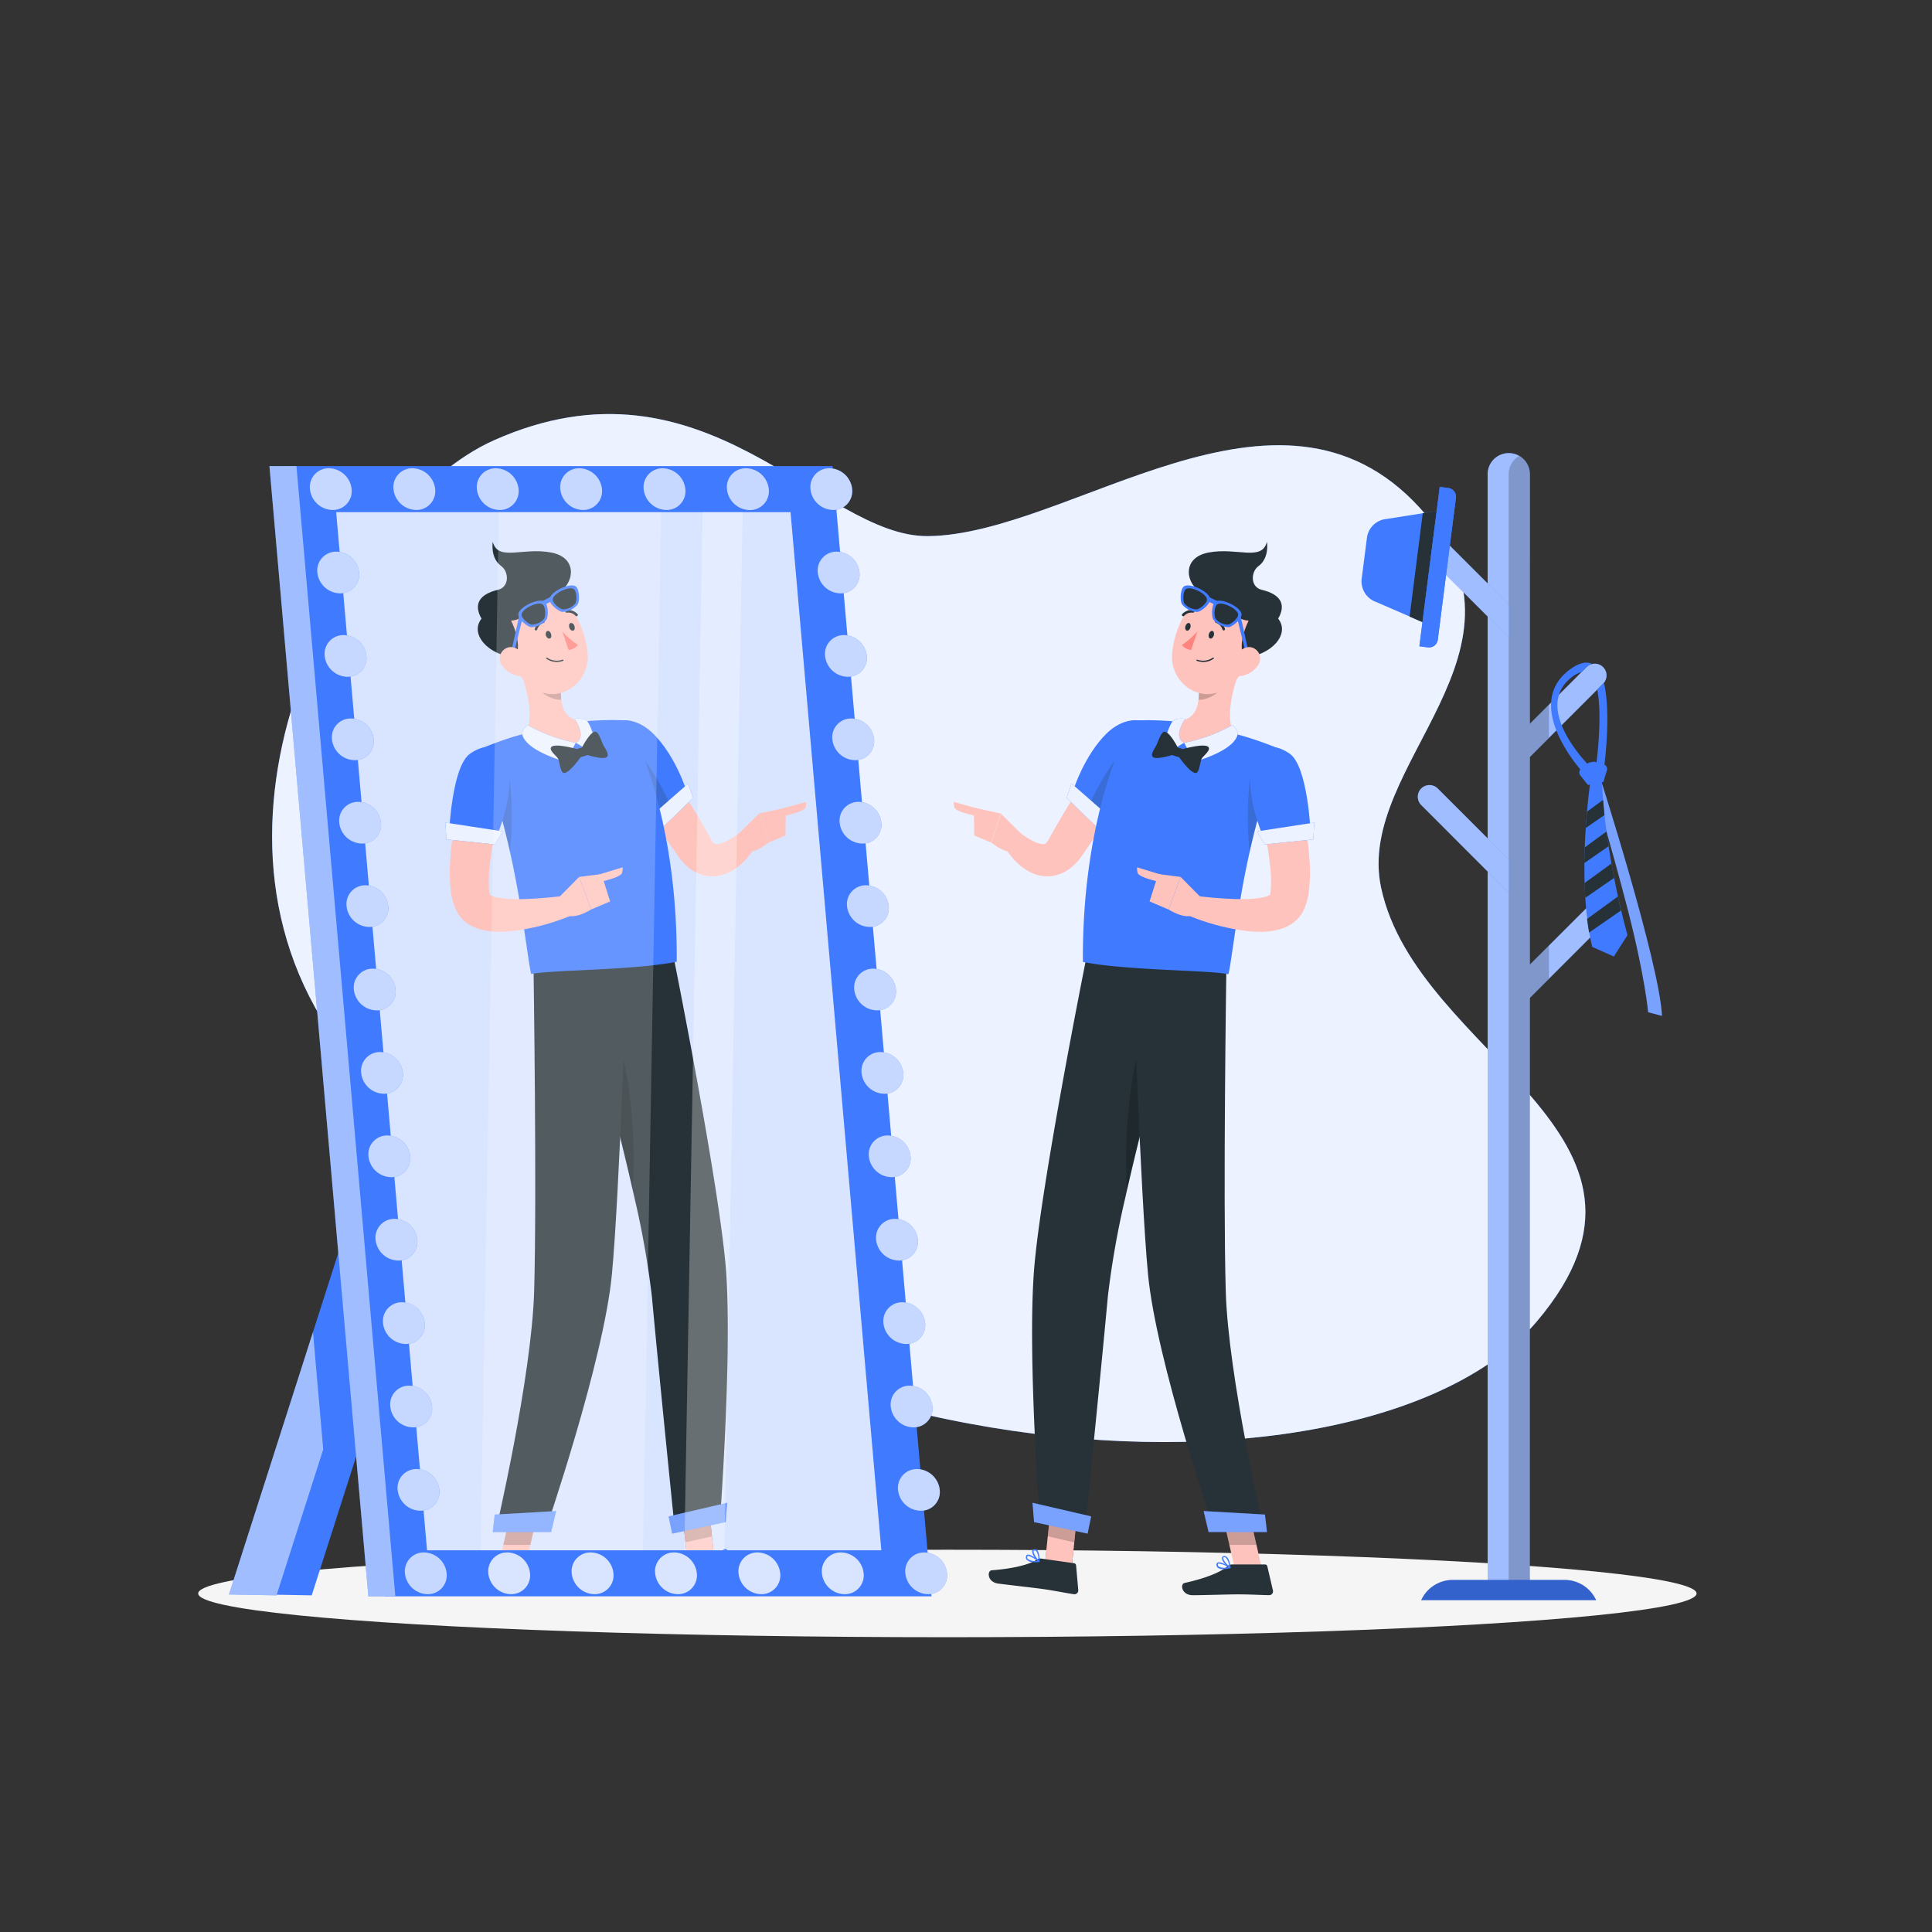 <svg xmlns="http://www.w3.org/2000/svg" viewBox="0 0 500 500"><rect x="0" y="0" width="500" height="500" fill="#333333" stroke="none"/><g id="freepik--background-simple--inject-190"><path d="M357.42,229.71c-6.85-32.06,43.74-61.4,10-98.3-36.67-40.1-90.36,6.89-127.18,7.34-27.83.33-57.49-49.31-112.44-24.79-36.63,16.35-82.38,96.61-41,155.12,82.67,116.9,265.79,126.35,311,72.82C438.75,293.41,366.75,273.41,357.42,229.71Z" style="fill:#407BFF"></path><path d="M357.42,229.71c-6.85-32.06,43.74-61.4,10-98.3-36.67-40.1-90.36,6.89-127.18,7.34-27.83.33-57.49-49.31-112.44-24.79-36.63,16.35-82.38,96.61-41,155.12,82.67,116.9,265.79,126.35,311,72.82C438.75,293.41,366.75,273.41,357.42,229.71Z" style="fill:#fff;opacity:0.9"></path></g><g id="freepik--Shadow--inject-190"><ellipse id="freepik--path--inject-190" cx="245.18" cy="412.39" rx="193.89" ry="11.32" style="fill:#f5f5f5"></ellipse></g><g id="freepik--Hanger--inject-190"><path d="M392.25,253.32,410.59,235a3,3,0,1,1,4.29,4.29l-22.63,22.63Z" style="fill:#407BFF"></path><path d="M392.25,253.32,410.59,235a3,3,0,1,1,4.29,4.29l-22.63,22.63Z" style="fill:#fff;opacity:0.5"></path><polygon points="400.85 244.72 392.25 253.32 392.25 261.89 400.85 253.29 400.85 244.72" style="opacity:0.2"></polygon><path d="M392.25,191l18.34-18.35a3,3,0,1,1,4.29,4.29l-22.63,22.63Z" style="fill:#407BFF"></path><path d="M392.25,191l18.34-18.35a3,3,0,1,1,4.29,4.29l-22.63,22.63Z" style="fill:#fff;opacity:0.5"></path><polygon points="400.85 182.37 392.25 190.97 392.25 199.54 400.85 190.94 400.85 182.37" style="opacity:0.2"></polygon><path d="M395.9,409H385V122.71a5.45,5.45,0,0,1,5.46-5.45h0a5.46,5.46,0,0,1,5.46,5.45Z" style="fill:#407BFF"></path><path d="M395.9,409H385V122.71a5.45,5.45,0,0,1,5.46-5.45h0a5.46,5.46,0,0,1,5.46,5.45Z" style="fill:#fff;opacity:0.5"></path><path d="M393.17,118a5.43,5.43,0,0,0-2.73,4.7V409h5.46V122.71A5.46,5.46,0,0,0,393.17,118Z" style="opacity:0.2"></path><path d="M413.08,414.12H367.8a9,9,0,0,1,8.2-5.24h28.88a9,9,0,0,1,8.2,5.24Z" style="fill:#407BFF"></path><path d="M413.08,414.12H367.8a9,9,0,0,1,8.2-5.24h28.88a9,9,0,0,1,8.2,5.24Z" style="opacity:0.2"></path><path d="M390.44,156.43l-18.35-18.34a3,3,0,0,0-4.28,4.28L390.44,165Z" style="fill:#407BFF"></path><path d="M390.44,156.43l-18.35-18.34a3,3,0,0,0-4.28,4.28L390.44,165Z" style="fill:#fff;opacity:0.5"></path><path d="M390.44,222.41l-18.35-18.35a3,3,0,1,0-4.28,4.29L390.44,231Z" style="fill:#407BFF"></path><path d="M390.44,222.41l-18.35-18.35a3,3,0,1,0-4.28,4.29L390.44,231Z" style="fill:#fff;opacity:0.5"></path><path d="M374.06,131.9l-3.84,30-14.09-6.11a5.66,5.66,0,0,1-3.73-6l1.36-10.59a5.62,5.62,0,0,1,5.12-4.9Z" style="fill:#407BFF"></path><polygon points="369.1 161.44 372.85 132.09 368.21 132.81 364.8 159.57 369.1 161.44" style="fill:#263238"></polygon><path d="M351.4,144.66H393a0,0,0,0,1,0,0v2.22a2.29,2.29,0,0,1-2.29,2.29h-37a2.29,2.29,0,0,1-2.29-2.29v-2.22a0,0,0,0,1,0,0Z" transform="translate(179.31 497.51) rotate(-82.72)" style="fill:#407BFF"></path><path d="M351.4,144.66H393a0,0,0,0,1,0,0v2.22a2.29,2.29,0,0,1-2.29,2.29h-37a2.29,2.29,0,0,1-2.29-2.29v-2.22a0,0,0,0,1,0,0Z" transform="translate(179.31 497.51) rotate(-82.72)" style="fill:#407BFF"></path><path d="M413.87,200.5s15.57,48.54,16.25,62.41l-3.58-.94s-.78-9.11-5.22-26.37S411.59,201,411.59,201Z" style="fill:#407BFF"></path><path d="M413.87,200.5s15.57,48.54,16.25,62.41l-3.58-.94s-.78-9.11-5.22-26.37S411.59,201,411.59,201Z" style="fill:#fff;opacity:0.3"></path><path d="M415.07,176.68c-.07.08-.12.16-.19.23l-1.53,1.53c1.47,7-.25,19.44-.25,19.44l-1.76.35s-15.09-14.9-4.54-23a6.52,6.52,0,0,1,2.48-1.28l1.31-1.32a3,3,0,0,1,1.48-.8c-1.34-.66-3.1-.42-5.42,1.18-13.26,9.19,2.85,26.7,2.85,26.7l5.64-1.12S417.06,184.56,415.07,176.68Z" style="fill:#407BFF"></path><path d="M411.65,201.77s-3.9,25.57.42,43.28l5.59,2.5L421.2,242s-5.88-20.16-6.68-40.81Z" style="fill:#407BFF"></path><path d="M410,223.37,416.3,219q-.29-1.86-.54-3.81l-5.63,4.12Q410.05,221.32,410,223.37Z" style="fill:#263238"></path><path d="M410.27,232.36l7.46-5.16c-.23-1.19-.47-2.43-.69-3.72l-7,5.08C410.13,229.82,410.19,231.09,410.27,232.36Z" style="fill:#263238"></path><path d="M410.38,214.29l4.86-3.36c-.13-1.29-.26-2.6-.37-3.92l-4.16,3.05C410.59,211.36,410.48,212.78,410.38,214.29Z" style="fill:#263238"></path><path d="M418.73,232l-8,5.82c.15,1.19.32,2.37.53,3.53l8.25-5.71C419.3,234.58,419,233.36,418.73,232Z" style="fill:#263238"></path><path d="M409.19,198.93l1.95-1.54,1.39-.28,2.46.68a1.25,1.25,0,0,1,.87,1.57l-.9,3-4,.79L409,200.7A1.27,1.27,0,0,1,409.19,198.93Z" style="fill:#407BFF"></path></g><g id="freepik--character-2--inject-190"><polygon points="80.67 412.88 68.36 412.65 101.68 308.6 113.99 308.82 80.67 412.88" style="fill:#407BFF"></polygon><polygon points="71.56 412.88 59.25 412.65 92.57 308.6 104.88 308.82 71.56 412.88" style="fill:#407BFF"></polygon><polygon points="234.3 407.17 107.11 407.17 82.56 126.58 209.75 126.58 234.3 407.17" style="fill:#407BFF"></polygon><polygon points="234.3 407.17 107.11 407.17 82.56 126.58 209.75 126.58 234.3 407.17" style="fill:#fff;opacity:0.8"></polygon><path d="M158.72,197.05c2.15,3.28,4.35,6.54,6.57,9.77l6.7,9.66c1.09,1.6,2.23,3.19,3.27,4.76a15.06,15.06,0,0,0,2.85,3.21,10.11,10.11,0,0,0,4.71,2.21,9.17,9.17,0,0,0,2.66.06,10.06,10.06,0,0,0,2.33-.58,12.8,12.8,0,0,0,3.51-2.09,17.65,17.65,0,0,0,2.5-2.55,16.52,16.52,0,0,0,1-1.37c.33-.48.59-.92.92-1.51l-4.17-3.2-1,.73c-.36.25-.72.49-1.08.71a14.67,14.67,0,0,1-2.12,1.13,5.22,5.22,0,0,1-1.8.47c-.49,0-.75-.09-.84-.23a5.53,5.53,0,0,1-.43-.56,12.75,12.75,0,0,1-.81-1.41c-1-1.8-2-3.52-3-5.23q-3.09-5.13-6.3-10.1c-1.08-1.66-2.16-3.32-3.27-5s-2.21-3.28-3.36-4.9Z" style="fill:#ffc3bd"></path><path d="M155.34,192.11c-1,6,12.67,20.11,12.67,20.11l9.36-8.37s-2.74-8.39-8.22-13.88C163.52,184.34,156.46,185.58,155.34,192.11Z" style="fill:#407BFF"></path><path d="M168,212.22a96.41,96.41,0,0,1-8.81-10.69l3.9-4.41h4.1a73.44,73.44,0,0,1,6,10.49Z" style="fill:#263238;opacity:0.2"></path><polygon points="178.09 202.79 179.39 206.49 170.31 215.27 166.81 212.68 178.09 202.79" style="fill:#407BFF"></polygon><polygon points="178.09 202.79 179.39 206.49 170.31 215.27 166.81 212.68 178.09 202.79" style="fill:#fff;opacity:0.9"></polygon><path d="M191.31,215.6l5.16-5.08,2.44,7.54s-4.89,4.11-6.9,1.5Z" style="fill:#ffc3bd"></path><polygon points="203.38 209.03 203.28 216.22 198.91 218.06 196.47 210.52 203.38 209.03" style="fill:#ffc3bd"></polygon><path d="M202,209.38l6.62-1.84s.05,1.27-.21,1.58c-1.12,1.37-6.71,2.26-6.71,2.26Z" style="fill:#ffc3bd"></path><polygon points="178.05 405.49 184.9 403.91 183.22 387.68 176.38 389.25 178.05 405.49" style="fill:#7f3e3b"></polygon><polygon points="178.05 405.49 184.9 403.91 183.22 387.68 176.38 389.25 178.05 405.49" style="fill:#ffc3bd"></polygon><polygon points="177.4 399.17 176.38 389.25 183.22 387.68 184.25 397.6 177.4 399.17" style="opacity:0.2"></polygon><path d="M186.3,393.88l-11.59,2.67s-4-39.24-6-61a227.67,227.67,0,0,0-4.53-25.65c-2.76-12.39-6.22-25.79-9-36.29-3-11-5.27-23.13-5.27-23.13l24.59-1.92s11.85,59.19,13.42,80.51C189.48,351.28,186.3,393.88,186.3,393.88Z" style="fill:#263238"></path><path d="M153.42,267l2.61-5.61c6.76,8,8.75,32.1,7.7,46.58-2.68-11.84-5.93-24.39-8.61-34.34C154.52,271.45,154,269.2,153.42,267Z" style="opacity:0.2"></path><polygon points="187.8 393.92 173.95 396.9 173.03 392.44 188.21 388.92 187.8 393.92" style="fill:#407BFF"></polygon><polygon points="187.8 393.92 173.95 396.9 173.03 392.44 188.21 388.92 187.8 393.92" style="fill:#fff;opacity:0.3"></polygon><polygon points="128.91 405.69 135.92 405.69 139.62 389.46 132.61 389.46 128.91 405.69" style="fill:#ffc3bd"></polygon><polygon points="130.25 399.81 132.61 389.46 139.62 389.46 137.26 399.81 130.25 399.81" style="opacity:0.2"></polygon><path d="M162.32,248.51s-2,60.51-3.94,81.08c-2.08,22.51-17.25,66.62-17.25,66.62H128.3s9.31-39.8,9.94-62.11c.72-24.94-.15-82.59-.15-82.59Z" style="fill:#263238"></path><polygon points="142.64 396.49 127.52 396.49 128.04 391.97 143.92 391.06 142.64 396.49" style="fill:#407BFF"></polygon><polygon points="142.64 396.49 127.52 396.49 128.04 391.97 143.92 391.06 142.64 396.49" style="fill:#fff;opacity:0.3"></polygon><path d="M136.58,404.88H128a.63.63,0,0,0-.61.47L126,411.58a1,1,0,0,0,1,1.25c2.75-.05,4.76-.21,8.22-.21,2.13,0,8.55.22,11.49.22s3.36-2.9,2.16-3.17c-5.39-1.18-9.44-2.81-11.16-4.36A1.68,1.68,0,0,0,136.58,404.88Z" style="fill:#263238"></path><path d="M137.05,405.85a.17.17,0,0,1-.12-.14.15.15,0,0,1,.08-.16c.26-.16,2.53-1.55,3.3-1.15a.51.51,0,0,1,.28.47,1,1,0,0,1-.35.87,2.11,2.11,0,0,1-1.35.36A8.18,8.18,0,0,1,137.05,405.85Zm.49-.23a3.44,3.44,0,0,0,2.49-.13.69.69,0,0,0,.23-.6c0-.13-.06-.18-.1-.2a.48.48,0,0,0-.22,0A6.68,6.68,0,0,0,137.54,405.62Z" style="fill:#407BFF"></path><path d="M137,405.83a.16.16,0,0,1-.07-.16c0-.08.19-2.1,1-2.77a.91.91,0,0,1,.7-.21.54.54,0,0,1,.53.43c.14.78-1.28,2.32-2,2.71a.11.11,0,0,1-.08,0Zm1.15-2.67a4.07,4.07,0,0,0-.85,2.19c.73-.54,1.64-1.7,1.55-2.17,0,0,0-.14-.24-.16h-.07A.6.6,0,0,0,138.15,403.16Z" style="fill:#407BFF"></path><path d="M185.92,403.36l-8.46,1.2a.61.61,0,0,0-.53.56l-.56,6.37a1,1,0,0,0,1.18,1.09c2.71-.43,4.68-.87,8.11-1.36,2.11-.3,8.5-1,11.41-1.39s2.91-3.35,1.69-3.44c-5.5-.42-9.75-1.46-11.66-2.76A1.65,1.65,0,0,0,185.92,403.36Z" style="fill:#263238"></path><path d="M186.52,404.26a.17.17,0,0,1-.14-.12.15.15,0,0,1,.06-.17c.23-.2,2.29-1.89,3.1-1.61a.55.55,0,0,1,.35.43,1,1,0,0,1-.23.92,2.1,2.1,0,0,1-1.29.54A8.19,8.19,0,0,1,186.52,404.26Zm.45-.3a3.36,3.36,0,0,0,2.45-.48.69.69,0,0,0,.14-.62c0-.13-.08-.17-.13-.18a.4.4,0,0,0-.22,0A6.55,6.55,0,0,0,187,404Z" style="fill:#407BFF"></path><path d="M186.47,404.24a.14.14,0,0,1-.09-.14c0-.08-.11-2.11.61-2.89a1,1,0,0,1,.67-.31.54.54,0,0,1,.58.36c.25.75-.94,2.47-1.6,3l-.08,0A.15.15,0,0,1,186.47,404.24Zm.76-2.8a4,4,0,0,0-.53,2.29c.64-.64,1.38-1.92,1.23-2.36,0,0-.05-.14-.26-.13h-.08A.65.65,0,0,0,187.23,401.44Z" style="fill:#407BFF"></path><path d="M123.85,194A156.74,156.74,0,0,1,131,216.26c1.31,5.31,2.32,10.4,3.13,15,1.9,10.86,2.67,18,3.33,20.81,5.39-1.09,26.6-.94,37.68-3.18.26-40.24-12.75-62.43-12.75-62.43a73.71,73.71,0,0,0-9,.06c-.64,0-1.28.11-1.93.18a139.26,139.26,0,0,0-15.63,3.16c-1,.25-2,.53-2.92.81C128.07,192.17,123.85,194,123.85,194Z" style="fill:#407BFF"></path><path d="M134,172c2,4.83,4.71,13.85,1.84,17.92a15.81,15.81,0,0,0,13,2.36c4.31-1,3.95-4,2.66-5.52-5.87-.21-6.52-4.4-6.3-8.51Z" style="fill:#ffc3bd"></path><path d="M149,192.23s-1.22,2.43-2.72,4.89c-3.15-.91-10.65-3.54-11.18-7.34a3.87,3.87,0,0,1,1.45-2.13A41.54,41.54,0,0,0,149,192.23Z" style="fill:#407BFF"></path><path d="M149,192.23a20.18,20.18,0,0,1,4.55,3.34c1.75-1.86-.88-8.57-1.82-9.17a4.86,4.86,0,0,0-3-.34S152,190.73,149,192.23Z" style="fill:#407BFF"></path><g style="opacity:0.9"><path d="M149,192.23s-1.22,2.43-2.72,4.89c-3.15-.91-10.65-3.54-11.18-7.34a3.87,3.87,0,0,1,1.45-2.13A41.54,41.54,0,0,0,149,192.23Z" style="fill:#fff"></path><path d="M149,192.23a20.18,20.18,0,0,1,4.55,3.34c1.75-1.86-.88-8.57-1.82-9.17a4.86,4.86,0,0,0-3-.34S152,190.73,149,192.23Z" style="fill:#fff"></path></g><path d="M138.58,174.53l6.61,3.7a16.11,16.11,0,0,0,.05,2.87c-2.2.13-5.6-1.63-6.26-3.83A7.87,7.87,0,0,1,138.58,174.53Z" style="opacity:0.2"></path><path d="M145.07,152.78c1.91,2.09,5.54,9,1.36,9S141.79,149.2,145.07,152.78Z" style="fill:#263238"></path><path d="M130.7,166c2.56,6.45,3.72,10.37,8.15,12.63,6.67,3.41,13.81-2.35,13.23-9.46-.52-6.41-4.61-15.89-11.91-16.35A9.59,9.59,0,0,0,130.7,166Z" style="fill:#ffc3bd"></path><path d="M129.73,146.51c2,1.45,2.14,5.42-.85,6.13-4.76,1.12-6.44,3.69-4.26,7.47-3.18,4,1.78,9.51,8.81,10.08,1.91-3.86-1.17-9.57-1.17-9.57,3.53-.07,8-5,11.9-7,4.34-2.16,5.73-9.23-1.48-10.62-7.42-1.43-13.8,2.4-15.15-2.78C127.53,140.22,126.79,144.38,129.73,146.51Z" style="fill:#263238"></path><path d="M141.29,164.48c.17.54.6.88,1,.76s.49-.65.32-1.19-.6-.87-.95-.75S141.11,164,141.29,164.48Z" style="fill:#263238"></path><path d="M147.35,162.44c.17.54.6.88,1,.76s.49-.65.32-1.19-.6-.87-1-.76S147.17,161.9,147.35,162.44Z" style="fill:#263238"></path><path d="M145.51,163.36a19.37,19.37,0,0,0,4.05,3.55,3.37,3.37,0,0,1-2.41,1.29Z" style="fill:#ff847f"></path><path d="M145,171.22a4,4,0,0,0,.71-.19.16.16,0,0,0,.11-.21.17.17,0,0,0-.21-.1,4.42,4.42,0,0,1-4-.5.17.17,0,0,0-.23,0,.15.15,0,0,0,0,.23A4.51,4.51,0,0,0,145,171.22Z" style="fill:#263238"></path><path d="M138.78,163.15a.33.33,0,0,0,.25-.22,2.67,2.67,0,0,1,1.68-1.73.34.34,0,0,0,.24-.41.34.34,0,0,0-.4-.24,3.33,3.33,0,0,0-2.14,2.17.32.32,0,0,0,.37.43Z" style="fill:#263238"></path><path d="M149.28,159.47a.32.32,0,0,0,.17-.09.34.34,0,0,0,0-.47,3.27,3.27,0,0,0-2.84-1,.34.34,0,0,0-.27.39.33.33,0,0,0,.39.26,2.56,2.56,0,0,1,2.24.83A.33.33,0,0,0,149.28,159.47Z" style="fill:#263238"></path><path d="M150.61,193.45s2.22-4.34,3.54-4.07c.85.18,1.54,2.54,1.92,3.33s1.58,2.28,1.11,3.06c-.65,1.09-5.08-.37-5.08-.37l-1.84.58s-3.13,4.44-4.42,4.05c-.85-.26-1-2.72-1.33-3.53s-2.36-2.12-1.92-3.05c.64-1.32,6.7.4,6.7.4Z" style="fill:#263238"></path><polygon points="134.46 158.94 132.5 167.81 133.21 168.2 135.2 160.14 134.46 158.94" style="fill:#407BFF"></polygon><path d="M145.53,158.37a5.35,5.35,0,0,0,4-2c.56-1,.41-4.12-.62-4.67-1.65-.88-6.38,1.43-6.69,3.27C142,156.17,144.37,158.17,145.53,158.37Z" style="fill:#407BFF"></path><path d="M137.45,162.32a5.33,5.33,0,0,0,4-2c.56-1,.42-4.12-.62-4.67-1.64-.88-6.43,1.43-6.69,3.27C134,160.13,136.29,162.12,137.45,162.32Z" style="fill:#407BFF"></path><rect x="138.83" y="155.03" width="5.49" height="1.12" transform="translate(-53.97 78.03) rotate(-26.07)" style="fill:#407BFF"></rect><path d="M145.7,157.71a4.26,4.26,0,0,0,3.21-1.57c.45-.83.34-3.29-.5-3.73-1.31-.7-5.1,1.15-5.35,2.62C142.9,156,144.78,157.55,145.7,157.71Z" style="fill:#263238"></path><path d="M137.63,161.66a4.26,4.26,0,0,0,3.21-1.57c.44-.83.33-3.29-.5-3.73-1.32-.7-5.14,1.14-5.36,2.62C134.85,159.91,136.7,161.5,137.63,161.66Z" style="fill:#263238"></path><path d="M130,172.33a6.51,6.51,0,0,0,4.28,2.62c2.29.34,3.16-1.79,2.3-3.81-.78-1.81-2.91-4.17-5.09-3.58A3,3,0,0,0,130,172.33Z" style="fill:#ffc3bd"></path><path d="M126.75,201.65l.57-1.6,2-2.46,2.58,3.69A89.12,89.12,0,0,1,132,220.5c-.31-1.39-.64-2.81-1-4.24C129.85,211.5,128.44,206.57,126.75,201.65Z" style="fill:#263238;opacity:0.2"></path><path d="M120.55,200.12c-.72,2.52-1.26,4.92-1.81,7.4s-1,5-1.38,7.49-.7,5.08-.85,7.72a40.07,40.07,0,0,0,.24,8.4,19.38,19.38,0,0,0,.53,2.45c.14.43.29.88.49,1.36.1.24.2.47.33.73l.2.38.27.45a9,9,0,0,0,2.72,2.71,10.9,10.9,0,0,0,2.8,1.25,18,18,0,0,0,4.78.69,31.65,31.65,0,0,0,4.2-.24,58.7,58.7,0,0,0,15-4.07l-1.42-5.06-3.53.39c-1.19.12-2.38.21-3.55.3-2.35.17-4.68.27-6.89.21a25.62,25.62,0,0,1-3.15-.28,8.39,8.39,0,0,1-2.43-.64,1.72,1.72,0,0,1-.51-.33c0-.07.06,0,.18.09l0,.06s0,0,0,0l0-.12-.08-.38a8.21,8.21,0,0,1-.15-1.17,35.21,35.21,0,0,1,.24-6.28c.27-2.25.61-4.55,1-6.86.84-4.6,1.9-9.34,3-13.85Z" style="fill:#ffc3bd"></path><path d="M121.63,195.07c-4.69,3.3-5.39,20.34-5.39,20.34l12,1.77s3.47-7.57,3.64-15C132.07,194.12,127.31,191.07,121.63,195.07Z" style="fill:#407BFF"></path><path d="M144.88,232l5-5.05,3.11,8.43s-5.2,3.35-7.27.76Z" style="fill:#ffc3bd"></path><polygon points="155.66 226.2 157.9 233.29 152.99 235.38 149.88 226.95 155.66 226.2" style="fill:#ffc3bd"></polygon><polygon points="130.1 215.16 128.1 218.53 115.53 217.23 115.27 212.89 130.1 215.16" style="fill:#407BFF"></polygon><polygon points="130.1 215.16 128.1 218.53 115.53 217.23 115.27 212.89 130.1 215.16" style="fill:#fff;opacity:0.9"></polygon><path d="M154.54,226.47l6.59-2a4,4,0,0,1-.19,1.59c-1.1,1.38-6.66,2.37-6.66,2.37Z" style="fill:#ffc3bd"></path><path d="M215.47,120.62H74.05L99.64,413.13H241.07ZM110.52,401.21,87,132.55H204.59l23.5,268.66Z" style="fill:#407BFF"></path><polygon points="102.31 413.13 95.33 413.13 69.73 120.62 76.72 120.62 102.31 413.13" style="fill:#407BFF"></polygon><polygon points="102.31 413.13 95.33 413.13 69.73 120.62 76.72 120.62 102.31 413.13" style="fill:#fff;opacity:0.5"></polygon><polygon points="81 344.74 59.25 412.65 71.56 412.88 83.65 375.11 81 344.74" style="fill:#fff;opacity:0.5"></polygon><path d="M92.93,148.17A4.86,4.86,0,0,1,88,153.56a6,6,0,0,1-5.87-5.39,4.87,4.87,0,0,1,4.92-5.4A6,6,0,0,1,92.93,148.17Z" style="fill:#407BFF"></path><path d="M91,126.58a4.87,4.87,0,0,1-4.92,5.4,6,6,0,0,1-5.87-5.4,4.86,4.86,0,0,1,4.92-5.39A6,6,0,0,1,91,126.58Z" style="fill:#407BFF"></path><path d="M94.82,169.75a4.87,4.87,0,0,1-4.93,5.4,6,6,0,0,1-5.86-5.4A4.86,4.86,0,0,1,89,164.36,6,6,0,0,1,94.82,169.75Z" style="fill:#407BFF"></path><path d="M96.71,191.33a4.87,4.87,0,0,1-4.93,5.4,6,6,0,0,1-5.87-5.4,4.87,4.87,0,0,1,4.93-5.39A6,6,0,0,1,96.71,191.33Z" style="fill:#407BFF"></path><path d="M98.59,212.92a4.86,4.86,0,0,1-4.92,5.39,6,6,0,0,1-5.87-5.39,4.87,4.87,0,0,1,4.93-5.4A6,6,0,0,1,98.59,212.92Z" style="fill:#407BFF"></path><path d="M100.48,234.5a4.87,4.87,0,0,1-4.92,5.4,6,6,0,0,1-5.87-5.4,4.86,4.86,0,0,1,4.92-5.39A6,6,0,0,1,100.48,234.5Z" style="fill:#407BFF"></path><path d="M102.37,256.09a4.86,4.86,0,0,1-4.92,5.39,6,6,0,0,1-5.87-5.39,4.87,4.87,0,0,1,4.92-5.4A6,6,0,0,1,102.37,256.09Z" style="fill:#407BFF"></path><path d="M104.26,277.67a4.86,4.86,0,0,1-4.92,5.39,6,6,0,0,1-5.87-5.39,4.87,4.87,0,0,1,4.92-5.4A6,6,0,0,1,104.26,277.67Z" style="fill:#407BFF"></path><path d="M106.15,299.25a4.87,4.87,0,0,1-4.93,5.4,6,6,0,0,1-5.86-5.4,4.85,4.85,0,0,1,4.92-5.39A6,6,0,0,1,106.15,299.25Z" style="fill:#407BFF"></path><path d="M108,320.84a4.87,4.87,0,0,1-4.93,5.39,6,6,0,0,1-5.87-5.39,4.87,4.87,0,0,1,4.93-5.4A6,6,0,0,1,108,320.84Z" style="fill:#407BFF"></path><path d="M109.92,342.42a4.87,4.87,0,0,1-4.92,5.4,6,6,0,0,1-5.87-5.4,4.87,4.87,0,0,1,4.93-5.4A6,6,0,0,1,109.92,342.42Z" style="fill:#407BFF"></path><path d="M111.81,364a4.87,4.87,0,0,1-4.92,5.4A6,6,0,0,1,101,364a4.86,4.86,0,0,1,4.92-5.39A6,6,0,0,1,111.81,364Z" style="fill:#407BFF"></path><path d="M113.7,385.59a4.86,4.86,0,0,1-4.92,5.39,6,6,0,0,1-5.87-5.39,4.87,4.87,0,0,1,4.92-5.4A6,6,0,0,1,113.7,385.59Z" style="fill:#407BFF"></path><path d="M115.59,407.17a4.87,4.87,0,0,1-4.92,5.4,6,6,0,0,1-5.87-5.4,4.87,4.87,0,0,1,4.92-5.4A6,6,0,0,1,115.59,407.17Z" style="fill:#407BFF"></path><path d="M222.43,148.17a4.86,4.86,0,0,1-4.92,5.39,6,6,0,0,1-5.87-5.39,4.87,4.87,0,0,1,4.92-5.4A6,6,0,0,1,222.43,148.17Z" style="fill:#407BFF"></path><path d="M220.54,126.58a4.87,4.87,0,0,1-4.92,5.4,6,6,0,0,1-5.87-5.4,4.86,4.86,0,0,1,4.92-5.39A6,6,0,0,1,220.54,126.58Z" style="fill:#407BFF"></path><path d="M224.32,169.75a4.87,4.87,0,0,1-4.93,5.4,6,6,0,0,1-5.86-5.4,4.86,4.86,0,0,1,4.92-5.39A6,6,0,0,1,224.32,169.75Z" style="fill:#407BFF"></path><path d="M226.21,191.33a4.87,4.87,0,0,1-4.93,5.4,6,6,0,0,1-5.87-5.4,4.87,4.87,0,0,1,4.93-5.39A6,6,0,0,1,226.21,191.33Z" style="fill:#407BFF"></path><path d="M228.09,212.92a4.85,4.85,0,0,1-4.92,5.39,6,6,0,0,1-5.87-5.39,4.87,4.87,0,0,1,4.93-5.4A6,6,0,0,1,228.09,212.92Z" style="fill:#407BFF"></path><path d="M230,234.5a4.87,4.87,0,0,1-4.92,5.4,6,6,0,0,1-5.87-5.4,4.87,4.87,0,0,1,4.93-5.39A6,6,0,0,1,230,234.5Z" style="fill:#407BFF"></path><path d="M231.87,256.09a4.86,4.86,0,0,1-4.92,5.39,6,6,0,0,1-5.87-5.39,4.87,4.87,0,0,1,4.92-5.4A6,6,0,0,1,231.87,256.09Z" style="fill:#407BFF"></path><path d="M233.76,277.67a4.86,4.86,0,0,1-4.92,5.39,6,6,0,0,1-5.87-5.39,4.87,4.87,0,0,1,4.92-5.4A6,6,0,0,1,233.76,277.67Z" style="fill:#407BFF"></path><path d="M235.65,299.25a4.87,4.87,0,0,1-4.93,5.4,6,6,0,0,1-5.86-5.4,4.86,4.86,0,0,1,4.92-5.39A6,6,0,0,1,235.65,299.25Z" style="fill:#407BFF"></path><path d="M237.54,320.84a4.87,4.87,0,0,1-4.93,5.39,6,6,0,0,1-5.87-5.39,4.87,4.87,0,0,1,4.93-5.4A6,6,0,0,1,237.54,320.84Z" style="fill:#407BFF"></path><path d="M239.42,342.42a4.86,4.86,0,0,1-4.92,5.4,6,6,0,0,1-5.87-5.4,4.87,4.87,0,0,1,4.93-5.4A6,6,0,0,1,239.42,342.42Z" style="fill:#407BFF"></path><path d="M241.31,364a4.87,4.87,0,0,1-4.92,5.4,6,6,0,0,1-5.87-5.4,4.87,4.87,0,0,1,4.93-5.39A6,6,0,0,1,241.31,364Z" style="fill:#407BFF"></path><path d="M243.2,385.59a4.86,4.86,0,0,1-4.92,5.39,6,6,0,0,1-5.87-5.39,4.87,4.87,0,0,1,4.92-5.4A6,6,0,0,1,243.2,385.59Z" style="fill:#407BFF"></path><path d="M245.09,407.17a4.87,4.87,0,0,1-4.92,5.4,6,6,0,0,1-5.87-5.4,4.87,4.87,0,0,1,4.92-5.4A6,6,0,0,1,245.09,407.17Z" style="fill:#407BFF"></path><path d="M106.76,121.19a6,6,0,0,1,5.86,5.39,4.86,4.86,0,0,1-4.92,5.4,6,6,0,0,1-5.87-5.4A4.87,4.87,0,0,1,106.76,121.19Z" style="fill:#407BFF"></path><path d="M128.34,121.19a6,6,0,0,1,5.87,5.39,4.87,4.87,0,0,1-4.93,5.4,6,6,0,0,1-5.86-5.4A4.86,4.86,0,0,1,128.34,121.19Z" style="fill:#407BFF"></path><path d="M149.92,121.19a6,6,0,0,1,5.87,5.39,4.87,4.87,0,0,1-4.92,5.4,6,6,0,0,1-5.87-5.4A4.86,4.86,0,0,1,149.92,121.19Z" style="fill:#407BFF"></path><path d="M171.51,121.19a6,6,0,0,1,5.86,5.39,4.86,4.86,0,0,1-4.92,5.4,6,6,0,0,1-5.87-5.4A4.87,4.87,0,0,1,171.51,121.19Z" style="fill:#407BFF"></path><path d="M193.09,121.19a6,6,0,0,1,5.87,5.39A4.87,4.87,0,0,1,194,132a6,6,0,0,1-5.86-5.4A4.86,4.86,0,0,1,193.09,121.19Z" style="fill:#407BFF"></path><g style="opacity:0.7"><path d="M92.93,148.17A4.86,4.86,0,0,1,88,153.56a6,6,0,0,1-5.87-5.39,4.87,4.87,0,0,1,4.92-5.4A6,6,0,0,1,92.93,148.17Z" style="fill:#fff"></path><path d="M91,126.58a4.87,4.87,0,0,1-4.92,5.4,6,6,0,0,1-5.87-5.4,4.86,4.86,0,0,1,4.92-5.39A6,6,0,0,1,91,126.58Z" style="fill:#fff"></path><path d="M94.82,169.75a4.87,4.87,0,0,1-4.93,5.4,6,6,0,0,1-5.86-5.4A4.86,4.86,0,0,1,89,164.36,6,6,0,0,1,94.82,169.75Z" style="fill:#fff"></path><path d="M96.71,191.33a4.87,4.87,0,0,1-4.93,5.4,6,6,0,0,1-5.87-5.4,4.87,4.87,0,0,1,4.93-5.39A6,6,0,0,1,96.71,191.33Z" style="fill:#fff"></path><path d="M98.59,212.92a4.86,4.86,0,0,1-4.92,5.39,6,6,0,0,1-5.87-5.39,4.87,4.87,0,0,1,4.93-5.4A6,6,0,0,1,98.59,212.92Z" style="fill:#fff"></path><path d="M100.48,234.5a4.87,4.87,0,0,1-4.92,5.4,6,6,0,0,1-5.87-5.4,4.86,4.86,0,0,1,4.92-5.39A6,6,0,0,1,100.48,234.5Z" style="fill:#fff"></path><path d="M102.37,256.09a4.86,4.86,0,0,1-4.92,5.39,6,6,0,0,1-5.87-5.39,4.87,4.87,0,0,1,4.92-5.4A6,6,0,0,1,102.37,256.09Z" style="fill:#fff"></path><path d="M104.26,277.67a4.86,4.86,0,0,1-4.92,5.39,6,6,0,0,1-5.87-5.39,4.87,4.87,0,0,1,4.92-5.4A6,6,0,0,1,104.26,277.67Z" style="fill:#fff"></path><path d="M106.15,299.25a4.87,4.87,0,0,1-4.93,5.4,6,6,0,0,1-5.86-5.4,4.85,4.85,0,0,1,4.92-5.39A6,6,0,0,1,106.15,299.25Z" style="fill:#fff"></path><path d="M108,320.84a4.87,4.87,0,0,1-4.93,5.39,6,6,0,0,1-5.87-5.39,4.87,4.87,0,0,1,4.93-5.4A6,6,0,0,1,108,320.84Z" style="fill:#fff"></path><path d="M109.92,342.42a4.87,4.87,0,0,1-4.92,5.4,6,6,0,0,1-5.87-5.4,4.87,4.87,0,0,1,4.93-5.4A6,6,0,0,1,109.92,342.42Z" style="fill:#fff"></path><path d="M111.81,364a4.87,4.87,0,0,1-4.92,5.4A6,6,0,0,1,101,364a4.86,4.86,0,0,1,4.92-5.39A6,6,0,0,1,111.81,364Z" style="fill:#fff"></path><path d="M113.7,385.59a4.86,4.86,0,0,1-4.92,5.39,6,6,0,0,1-5.87-5.39,4.87,4.87,0,0,1,4.92-5.4A6,6,0,0,1,113.7,385.59Z" style="fill:#fff"></path><path d="M115.59,407.17a4.87,4.87,0,0,1-4.92,5.4,6,6,0,0,1-5.87-5.4,4.87,4.87,0,0,1,4.92-5.4A6,6,0,0,1,115.59,407.17Z" style="fill:#fff"></path><path d="M222.43,148.17a4.86,4.86,0,0,1-4.92,5.39,6,6,0,0,1-5.87-5.39,4.87,4.87,0,0,1,4.92-5.4A6,6,0,0,1,222.43,148.17Z" style="fill:#fff"></path><path d="M220.54,126.58a4.87,4.87,0,0,1-4.92,5.4,6,6,0,0,1-5.87-5.4,4.86,4.86,0,0,1,4.92-5.39A6,6,0,0,1,220.54,126.58Z" style="fill:#fff"></path><path d="M224.32,169.75a4.87,4.87,0,0,1-4.93,5.4,6,6,0,0,1-5.86-5.4,4.86,4.86,0,0,1,4.92-5.39A6,6,0,0,1,224.32,169.75Z" style="fill:#fff"></path><path d="M226.21,191.33a4.87,4.87,0,0,1-4.93,5.4,6,6,0,0,1-5.87-5.4,4.87,4.87,0,0,1,4.93-5.39A6,6,0,0,1,226.21,191.33Z" style="fill:#fff"></path><path d="M228.09,212.92a4.85,4.85,0,0,1-4.92,5.39,6,6,0,0,1-5.87-5.39,4.87,4.87,0,0,1,4.93-5.4A6,6,0,0,1,228.09,212.92Z" style="fill:#fff"></path><path d="M230,234.5a4.87,4.87,0,0,1-4.92,5.4,6,6,0,0,1-5.87-5.4,4.87,4.87,0,0,1,4.93-5.39A6,6,0,0,1,230,234.5Z" style="fill:#fff"></path><path d="M231.87,256.09a4.86,4.86,0,0,1-4.92,5.39,6,6,0,0,1-5.87-5.39,4.87,4.87,0,0,1,4.92-5.4A6,6,0,0,1,231.87,256.09Z" style="fill:#fff"></path><path d="M233.76,277.67a4.86,4.86,0,0,1-4.92,5.39,6,6,0,0,1-5.87-5.39,4.87,4.87,0,0,1,4.92-5.4A6,6,0,0,1,233.76,277.67Z" style="fill:#fff"></path><path d="M235.65,299.25a4.87,4.87,0,0,1-4.93,5.4,6,6,0,0,1-5.86-5.4,4.86,4.86,0,0,1,4.92-5.39A6,6,0,0,1,235.65,299.25Z" style="fill:#fff"></path><path d="M237.54,320.84a4.87,4.87,0,0,1-4.93,5.39,6,6,0,0,1-5.87-5.39,4.87,4.87,0,0,1,4.93-5.4A6,6,0,0,1,237.54,320.84Z" style="fill:#fff"></path><path d="M239.42,342.42a4.86,4.86,0,0,1-4.92,5.4,6,6,0,0,1-5.87-5.4,4.87,4.87,0,0,1,4.93-5.4A6,6,0,0,1,239.42,342.42Z" style="fill:#fff"></path><path d="M241.31,364a4.87,4.87,0,0,1-4.92,5.4,6,6,0,0,1-5.87-5.4,4.87,4.87,0,0,1,4.93-5.39A6,6,0,0,1,241.31,364Z" style="fill:#fff"></path><path d="M243.2,385.59a4.86,4.86,0,0,1-4.92,5.39,6,6,0,0,1-5.87-5.39,4.87,4.87,0,0,1,4.92-5.4A6,6,0,0,1,243.2,385.59Z" style="fill:#fff"></path><path d="M245.09,407.17a4.87,4.87,0,0,1-4.92,5.4,6,6,0,0,1-5.87-5.4,4.87,4.87,0,0,1,4.92-5.4A6,6,0,0,1,245.09,407.17Z" style="fill:#fff"></path><path d="M106.76,121.19a6,6,0,0,1,5.86,5.39,4.86,4.86,0,0,1-4.92,5.4,6,6,0,0,1-5.87-5.4A4.87,4.87,0,0,1,106.76,121.19Z" style="fill:#fff"></path><path d="M128.34,121.19a6,6,0,0,1,5.87,5.39,4.87,4.87,0,0,1-4.93,5.4,6,6,0,0,1-5.86-5.4A4.86,4.86,0,0,1,128.34,121.19Z" style="fill:#fff"></path><path d="M149.92,121.19a6,6,0,0,1,5.87,5.39,4.87,4.87,0,0,1-4.92,5.4,6,6,0,0,1-5.87-5.4A4.86,4.86,0,0,1,149.92,121.19Z" style="fill:#fff"></path><path d="M171.51,121.19a6,6,0,0,1,5.86,5.39,4.86,4.86,0,0,1-4.92,5.4,6,6,0,0,1-5.87-5.4A4.87,4.87,0,0,1,171.51,121.19Z" style="fill:#fff"></path><path d="M193.09,121.19a6,6,0,0,1,5.87,5.39A4.87,4.87,0,0,1,194,132a6,6,0,0,1-5.86-5.4A4.86,4.86,0,0,1,193.09,121.19Z" style="fill:#fff"></path></g><path d="M131.3,401.77a6,6,0,0,1,5.87,5.4,4.87,4.87,0,0,1-4.92,5.4,6,6,0,0,1-5.87-5.4A4.87,4.87,0,0,1,131.3,401.77Z" style="fill:#407BFF"></path><path d="M152.89,401.77a6,6,0,0,1,5.87,5.4,4.87,4.87,0,0,1-4.93,5.4,6,6,0,0,1-5.87-5.4A4.87,4.87,0,0,1,152.89,401.77Z" style="fill:#407BFF"></path><path d="M174.47,401.77a6,6,0,0,1,5.87,5.4,4.87,4.87,0,0,1-4.92,5.4,6,6,0,0,1-5.87-5.4A4.87,4.87,0,0,1,174.47,401.77Z" style="fill:#407BFF"></path><path d="M196.05,401.77a6,6,0,0,1,5.87,5.4,4.87,4.87,0,0,1-4.92,5.4,6,6,0,0,1-5.87-5.4A4.87,4.87,0,0,1,196.05,401.77Z" style="fill:#407BFF"></path><path d="M217.64,401.77a6,6,0,0,1,5.87,5.4,4.87,4.87,0,0,1-4.93,5.4,6,6,0,0,1-5.87-5.4A4.87,4.87,0,0,1,217.64,401.77Z" style="fill:#407BFF"></path><g style="opacity:0.8"><path d="M131.3,401.77a6,6,0,0,1,5.87,5.4,4.87,4.87,0,0,1-4.92,5.4,6,6,0,0,1-5.87-5.4A4.87,4.87,0,0,1,131.3,401.77Z" style="fill:#fff"></path><path d="M152.89,401.77a6,6,0,0,1,5.87,5.4,4.87,4.87,0,0,1-4.93,5.4,6,6,0,0,1-5.87-5.4A4.87,4.87,0,0,1,152.89,401.77Z" style="fill:#fff"></path><path d="M174.47,401.77a6,6,0,0,1,5.87,5.4,4.87,4.87,0,0,1-4.92,5.4,6,6,0,0,1-5.87-5.4A4.87,4.87,0,0,1,174.47,401.77Z" style="fill:#fff"></path><path d="M196.05,401.77a6,6,0,0,1,5.87,5.4,4.87,4.87,0,0,1-4.92,5.4,6,6,0,0,1-5.87-5.4A4.87,4.87,0,0,1,196.05,401.77Z" style="fill:#fff"></path><path d="M217.64,401.77a6,6,0,0,1,5.87,5.4,4.87,4.87,0,0,1-4.93,5.4,6,6,0,0,1-5.87-5.4A4.87,4.87,0,0,1,217.64,401.77Z" style="fill:#fff"></path></g><polygon points="192.19 132.55 187.46 401.21 177.11 401.21 181.84 132.55 192.19 132.55" style="fill:#fff;opacity:0.3"></polygon><polygon points="171.13 132.55 166.4 401.21 124.37 401.21 129.1 132.55 171.13 132.55" style="fill:#fff;opacity:0.2"></polygon></g><g id="freepik--character-1--inject-190"><path d="M296.69,197.05c-2.14,3.28-4.34,6.54-6.57,9.77l-6.69,9.66c-1.09,1.6-2.23,3.19-3.27,4.76a14.85,14.85,0,0,1-2.86,3.21,10.07,10.07,0,0,1-4.7,2.21,9.23,9.23,0,0,1-2.67.06,10.32,10.32,0,0,1-2.33-.58,12.74,12.74,0,0,1-3.5-2.09,17.14,17.14,0,0,1-2.5-2.55c-.36-.44-.69-.9-1-1.37s-.58-.92-.91-1.51l4.17-3.2,1,.73c.36.25.72.49,1.08.71a14.67,14.67,0,0,0,2.12,1.13,5.22,5.22,0,0,0,1.8.47c.49,0,.74-.09.84-.23s.21-.24.43-.56a14.61,14.61,0,0,0,.81-1.41c1-1.8,2-3.52,3-5.23q3.07-5.13,6.3-10.1c1.08-1.66,2.16-3.32,3.27-5s2.2-3.28,3.36-4.9Z" style="fill:#ffc3bd"></path><path d="M300.08,192.11c1,6-12.67,20.11-12.67,20.11L278,203.85s2.75-8.39,8.23-13.88C291.9,184.34,299,185.58,300.08,192.11Z" style="fill:#407BFF"></path><path d="M287.41,212.22a96.41,96.41,0,0,0,8.81-10.69l-3.91-4.41h-4.09a72.27,72.27,0,0,0-6,10.49Z" style="fill:#263238;opacity:0.2"></path><polygon points="277.33 202.79 276.03 206.49 285.11 215.27 288.61 212.68 277.33 202.79" style="fill:#407BFF"></polygon><polygon points="277.33 202.79 276.03 206.49 285.11 215.27 288.61 212.68 277.33 202.79" style="fill:#fff;opacity:0.9"></polygon><path d="M264.1,215.6,259,210.52l-2.44,7.54s4.88,4.11,6.9,1.5Z" style="fill:#ffc3bd"></path><polygon points="252.03 209.03 252.13 216.22 256.51 218.06 258.95 210.52 252.03 209.03" style="fill:#ffc3bd"></polygon><path d="M253.47,209.38l-6.62-1.84s0,1.27.21,1.58c1.12,1.37,6.7,2.26,6.7,2.26Z" style="fill:#ffc3bd"></path><polygon points="277.37 405.49 270.52 403.91 272.19 387.68 279.04 389.25 277.37 405.49" style="fill:#7f3e3b"></polygon><polygon points="277.37 405.49 270.52 403.91 272.19 387.68 279.04 389.25 277.37 405.49" style="fill:#ffc3bd"></polygon><polygon points="278.02 399.17 279.04 389.25 272.19 387.68 271.17 397.6 278.02 399.17" style="opacity:0.2"></polygon><path d="M269.12,393.88l11.59,2.67s4-39.24,6-61a227.67,227.67,0,0,1,4.53-25.65c2.76-12.39,6.22-25.79,9.05-36.29,3-11,5.27-23.13,5.27-23.13L281,248.6s-11.86,59.19-13.42,80.51C265.93,351.28,269.12,393.88,269.12,393.88Z" style="fill:#263238"></path><path d="M302,267l-2.6-5.61c-6.76,8-8.76,32.1-7.7,46.58,2.68-11.84,5.92-24.39,8.61-34.34C300.9,271.45,301.47,269.2,302,267Z" style="opacity:0.2"></path><polygon points="267.62 393.92 281.47 396.9 282.39 392.44 267.21 388.92 267.62 393.92" style="fill:#407BFF"></polygon><polygon points="267.62 393.92 281.47 396.9 282.39 392.44 267.21 388.92 267.62 393.92" style="fill:#fff;opacity:0.3"></polygon><polygon points="326.51 405.69 319.5 405.69 315.8 389.46 322.81 389.46 326.51 405.69" style="fill:#ffc3bd"></polygon><polygon points="325.17 399.81 322.81 389.46 315.8 389.46 318.16 399.81 325.17 399.81" style="opacity:0.2"></polygon><path d="M293.09,248.51s2.05,60.51,4,81.08c2.08,22.51,17.24,66.62,17.24,66.62h12.84s-9.31-39.8-9.95-62.11c-.71-24.94.15-82.59.15-82.59Z" style="fill:#263238"></path><polygon points="312.78 396.49 327.89 396.49 327.37 391.97 311.5 391.06 312.78 396.49" style="fill:#407BFF"></polygon><polygon points="312.78 396.49 327.89 396.49 327.37 391.97 311.5 391.06 312.78 396.49" style="fill:#fff;opacity:0.3"></polygon><path d="M318.84,404.88h8.54a.61.61,0,0,1,.6.47l1.45,6.23a1,1,0,0,1-1,1.25c-2.75-.05-4.76-.21-8.22-.21-2.13,0-8.56.22-11.5.22s-3.35-2.9-2.15-3.17c5.39-1.18,9.44-2.81,11.15-4.36A1.7,1.7,0,0,1,318.84,404.88Z" style="fill:#263238"></path><path d="M316.53,406.1a2.11,2.11,0,0,1-1.35-.36,1,1,0,0,1-.35-.87.51.51,0,0,1,.28-.47c.77-.4,3,1,3.3,1.15a.15.15,0,0,1,.08.16.17.17,0,0,1-.13.14A8,8,0,0,1,316.53,406.1Zm-1-1.45a.48.48,0,0,0-.22,0,.2.2,0,0,0-.1.2.66.66,0,0,0,.23.6,3.44,3.44,0,0,0,2.49.13A6.83,6.83,0,0,0,315.48,404.65Z" style="fill:#407BFF"></path><path d="M318.32,405.85a.13.13,0,0,1-.08,0c-.72-.39-2.14-1.93-2-2.71a.53.53,0,0,1,.52-.43.93.93,0,0,1,.71.21c.82.67,1,2.69,1,2.77a.19.19,0,0,1-.08.16ZM316.88,403h-.07c-.22,0-.24.12-.25.16-.08.47.83,1.63,1.55,2.17a3.91,3.91,0,0,0-.85-2.19A.57.57,0,0,0,316.88,403Z" style="fill:#407BFF"></path><path d="M269.5,403.36l8.46,1.2a.63.63,0,0,1,.53.56l.56,6.37a1,1,0,0,1-1.18,1.09c-2.72-.43-4.68-.87-8.11-1.36-2.11-.3-8.5-1-11.41-1.39s-2.92-3.35-1.69-3.44c5.5-.42,9.74-1.46,11.66-2.76A1.63,1.63,0,0,1,269.5,403.36Z" style="fill:#263238"></path><path d="M267.05,404.25a2.1,2.1,0,0,1-1.29-.54,1,1,0,0,1-.23-.92.55.55,0,0,1,.34-.43c.82-.28,2.88,1.41,3.11,1.61a.18.18,0,0,1,.06.17.17.17,0,0,1-.15.12A8.1,8.1,0,0,1,267.05,404.25Zm-.85-1.58a.4.4,0,0,0-.22,0s-.1.05-.12.18a.64.64,0,0,0,.14.62,3.36,3.36,0,0,0,2.45.48A6.58,6.58,0,0,0,266.2,402.67Z" style="fill:#407BFF"></path><path d="M268.85,404.26l-.07,0c-.67-.5-1.86-2.22-1.61-3a.54.54,0,0,1,.58-.36.92.92,0,0,1,.67.31c.72.78.63,2.81.62,2.89a.16.16,0,0,1-.09.14A.16.16,0,0,1,268.85,404.26Zm-1-3h-.07c-.22,0-.25.09-.26.13-.15.44.58,1.72,1.23,2.36a4.11,4.11,0,0,0-.54-2.29A.59.59,0,0,0,267.82,401.24Z" style="fill:#407BFF"></path><path d="M331.57,194a156.74,156.74,0,0,0-7.18,22.31c-1.31,5.31-2.33,10.4-3.14,15-1.89,10.86-2.66,18-3.33,20.81-5.39-1.09-26.6-.94-37.67-3.18C280,208.69,293,186.5,293,186.5a73.9,73.9,0,0,1,9,.06c.63,0,1.28.11,1.93.18a139.26,139.26,0,0,1,15.63,3.16c1,.25,2,.53,2.92.81C327.35,192.17,331.57,194,331.57,194Z" style="fill:#407BFF"></path><path d="M321.39,172c-1.95,4.83-4.71,13.85-1.83,17.92a15.82,15.82,0,0,1-13,2.36c-4.3-1-3.94-4-2.65-5.52,5.86-.21,6.52-4.4,6.29-8.51Z" style="fill:#ffc3bd"></path><path d="M306.47,192.23s1.21,2.43,2.71,4.89c3.16-.91,10.66-3.54,11.18-7.34a3.87,3.87,0,0,0-1.44-2.13A41.54,41.54,0,0,1,306.47,192.23Z" style="fill:#407BFF"></path><path d="M306.47,192.23a20.12,20.12,0,0,0-4.56,3.34c-1.74-1.86.89-8.57,1.82-9.17a4.85,4.85,0,0,1,3-.34S303.38,190.73,306.47,192.23Z" style="fill:#407BFF"></path><g style="opacity:0.9"><path d="M306.47,192.23s1.21,2.43,2.71,4.89c3.16-.91,10.66-3.54,11.18-7.34a3.87,3.87,0,0,0-1.44-2.13A41.54,41.54,0,0,1,306.47,192.23Z" style="fill:#fff"></path><path d="M306.47,192.23a20.12,20.12,0,0,0-4.56,3.34c-1.74-1.86.89-8.57,1.82-9.17a4.85,4.85,0,0,1,3-.34S303.38,190.73,306.47,192.23Z" style="fill:#fff"></path></g><path d="M316.84,174.53l-6.61,3.7a17.1,17.1,0,0,1-.05,2.87c2.2.13,5.59-1.63,6.25-3.83A7.69,7.69,0,0,0,316.84,174.53Z" style="opacity:0.2"></path><path d="M310.34,152.78c-1.91,2.09-5.53,9-1.35,9S313.63,149.2,310.34,152.78Z" style="fill:#263238"></path><path d="M324.72,166c-2.56,6.45-3.73,10.37-8.16,12.63-6.66,3.41-13.8-2.35-13.22-9.46.51-6.41,4.61-15.89,11.91-16.35A9.59,9.59,0,0,1,324.72,166Z" style="fill:#ffc3bd"></path><path d="M325.69,146.51c-2,1.45-2.15,5.42.84,6.13,4.76,1.12,6.45,3.69,4.26,7.47,3.19,4-1.77,9.51-8.81,10.08-1.91-3.86,1.18-9.57,1.18-9.57-3.53-.07-8-5-11.9-7-4.34-2.16-5.74-9.23,1.48-10.62,7.41-1.43,13.79,2.4,15.14-2.78C327.88,140.22,328.62,144.38,325.69,146.51Z" style="fill:#263238"></path><path d="M314.13,164.48c-.18.54-.6.88-.95.76s-.5-.65-.32-1.19.6-.87.95-.75S314.3,164,314.13,164.48Z" style="fill:#263238"></path><path d="M308.07,162.44c-.18.54-.6.88-.95.76s-.5-.65-.32-1.19.6-.87.95-.76S308.24,161.9,308.07,162.44Z" style="fill:#263238"></path><path d="M309.91,163.36a19.37,19.37,0,0,1-4.05,3.55,3.37,3.37,0,0,0,2.41,1.29Z" style="fill:#ff847f"></path><path d="M310.47,171.22a4,4,0,0,1-.71-.19.16.16,0,0,1-.11-.21.17.17,0,0,1,.21-.1,4.39,4.39,0,0,0,4-.5.18.18,0,0,1,.24,0,.17.17,0,0,1,0,.23A4.51,4.51,0,0,1,310.47,171.22Z" style="fill:#263238"></path><path d="M316.64,163.15a.33.33,0,0,1-.26-.22,2.65,2.65,0,0,0-1.67-1.73.33.33,0,0,1-.24-.41.33.33,0,0,1,.4-.24,3.35,3.35,0,0,1,2.14,2.17.33.33,0,0,1-.21.42A.29.29,0,0,1,316.64,163.15Z" style="fill:#263238"></path><path d="M306.14,159.47a.32.32,0,0,1-.17-.09.33.33,0,0,1,0-.47,3.26,3.26,0,0,1,2.84-1,.33.33,0,0,1,.26.39.32.32,0,0,1-.38.26,2.56,2.56,0,0,0-2.24.83A.34.34,0,0,1,306.14,159.47Z" style="fill:#263238"></path><path d="M304.81,193.45s-2.22-4.34-3.54-4.07c-.86.18-1.55,2.54-1.92,3.33s-1.58,2.28-1.12,3.06c.65,1.09,5.08-.37,5.08-.37l1.85.58s3.12,4.44,4.41,4.05c.86-.26,1-2.72,1.34-3.53s2.36-2.12,1.91-3.05c-.64-1.32-6.7.4-6.7.4Z" style="fill:#263238"></path><polygon points="320.96 158.94 322.91 167.81 322.2 168.2 320.22 160.14 320.96 158.94" style="fill:#407BFF"></polygon><path d="M309.89,158.37a5.33,5.33,0,0,1-4-2c-.56-1-.42-4.12.62-4.67,1.64-.88,6.38,1.43,6.69,3.27C313.39,156.17,311.05,158.17,309.89,158.37Z" style="fill:#407BFF"></path><path d="M318,162.32a5.37,5.37,0,0,1-4-2c-.55-1-.41-4.12.63-4.67,1.64-.88,6.42,1.43,6.69,3.27C321.44,160.13,319.13,162.12,318,162.32Z" style="fill:#407BFF"></path><rect x="313.28" y="152.84" width="1.12" height="5.49" transform="translate(36.17 369.14) rotate(-63.93)" style="fill:#407BFF"></rect><path d="M309.71,157.71a4.26,4.26,0,0,1-3.21-1.57c-.44-.83-.33-3.29.5-3.73,1.32-.7,5.1,1.15,5.35,2.62C312.51,156,310.64,157.55,309.71,157.71Z" style="fill:#263238"></path><path d="M317.79,161.66a4.26,4.26,0,0,1-3.21-1.57c-.44-.83-.33-3.29.5-3.73,1.31-.7,5.14,1.14,5.35,2.62C320.57,159.91,318.72,161.5,317.79,161.66Z" style="fill:#263238"></path><path d="M325.47,172.33a6.53,6.53,0,0,1-4.29,2.62c-2.28.34-3.15-1.79-2.29-3.81.78-1.81,2.91-4.17,5.09-3.58A3,3,0,0,1,325.47,172.33Z" style="fill:#ffc3bd"></path><path d="M328.67,201.65l-.57-1.6-2-2.46-2.59,3.69a89.49,89.49,0,0,0-.12,19.22c.31-1.39.64-2.81,1-4.24C325.57,211.5,327,206.57,328.67,201.65Z" style="fill:#263238;opacity:0.2"></path><path d="M334.87,200.12c.72,2.52,1.26,4.92,1.81,7.4s1,5,1.38,7.49.69,5.08.85,7.72a40.07,40.07,0,0,1-.24,8.4,17.88,17.88,0,0,1-.54,2.45,14,14,0,0,1-.48,1.36c-.1.24-.2.47-.33.73l-.2.38-.27.45a8.9,8.9,0,0,1-2.73,2.71,10.85,10.85,0,0,1-2.79,1.25,18,18,0,0,1-4.78.69,31.65,31.65,0,0,1-4.2-.24,58.67,58.67,0,0,1-15-4.07l1.43-5.06,3.53.39c1.19.12,2.37.21,3.54.3,2.35.17,4.68.27,6.89.21a25.61,25.61,0,0,0,3.16-.28,8.39,8.39,0,0,0,2.43-.64,1.72,1.72,0,0,0,.51-.33c0-.07-.06,0-.18.09l0,.06s0,0,0,0l0-.12a3.63,3.63,0,0,0,.09-.38,10,10,0,0,0,.15-1.17,35.28,35.28,0,0,0-.25-6.28c-.26-2.25-.61-4.55-1-6.86-.84-4.6-1.9-9.34-3-13.85Z" style="fill:#ffc3bd"></path><path d="M333.79,195.07c4.69,3.3,5.39,20.34,5.39,20.34l-12,1.77s-3.48-7.57-3.64-15C323.35,194.12,328.1,191.07,333.79,195.07Z" style="fill:#407BFF"></path><path d="M310.54,232l-5-5.05-3.11,8.43s5.2,3.35,7.27.76Z" style="fill:#ffc3bd"></path><polygon points="299.76 226.2 297.51 233.29 302.43 235.38 305.54 226.95 299.76 226.2" style="fill:#ffc3bd"></polygon><polygon points="325.32 215.16 327.32 218.53 339.88 217.23 340.15 212.89 325.32 215.16" style="fill:#407BFF"></polygon><polygon points="325.32 215.16 327.32 218.53 339.88 217.23 340.15 212.89 325.32 215.16" style="fill:#fff;opacity:0.9"></polygon><path d="M300.88,226.47l-6.59-2a4,4,0,0,0,.18,1.59c1.1,1.38,6.67,2.37,6.67,2.37Z" style="fill:#ffc3bd"></path></g></svg>